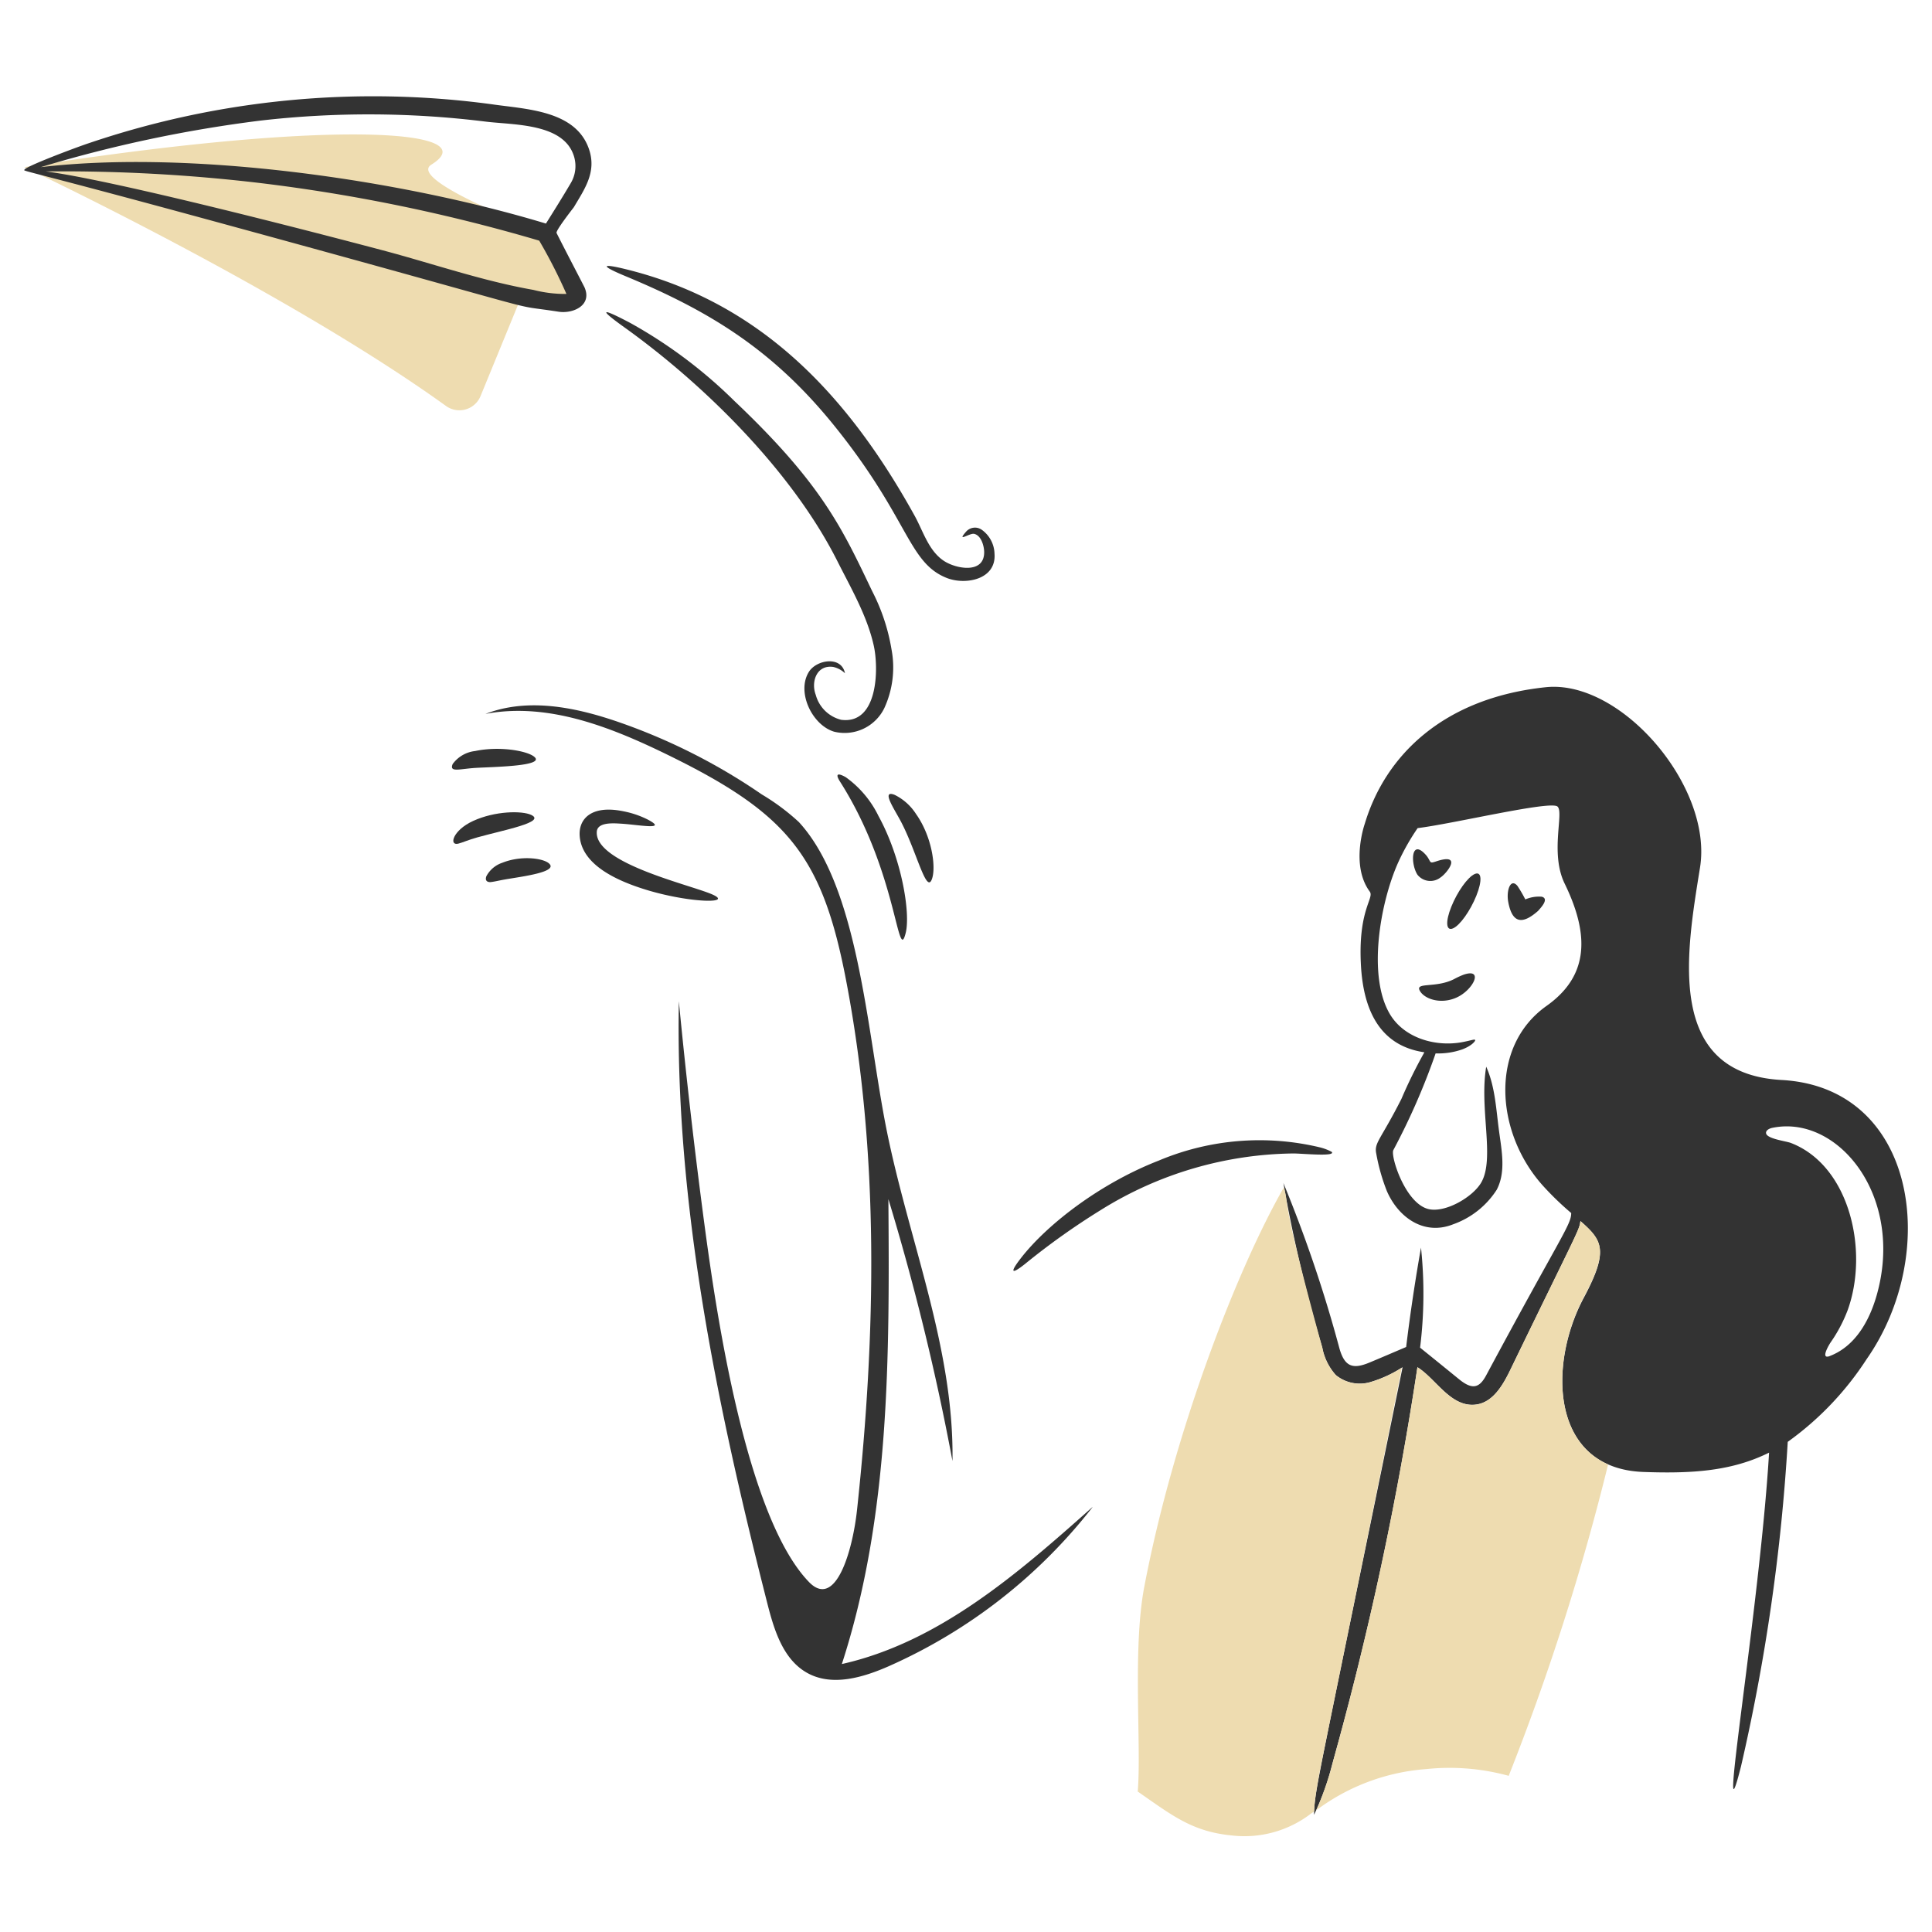 <svg viewBox="0 0 400 400" xmlns="http://www.w3.org/2000/svg"><g transform="matrix(2,0,0,2,0,0)"><path d="M93.758,96.575c-.852,3.409-.85-6.321-6.8-15.664-.489-.768-.292-.95.582-.465a10.675,10.675,0,0,1,3.4,4.026C93.345,88.857,94.27,94.526,93.758,96.575Z" fill="#333333"></path><path d="M96.5,90.919c-.575,1.841-1.59-2.765-3.258-5.912-.712-1.342-2.043-3.276-.628-2.723a5.519,5.519,0,0,1,2.211,1.978C96.453,86.559,96.9,89.664,96.5,90.919Z" fill="#333333"></path><path d="M44.65,17.047c5.638-3.506-9.4-4.888-42.127.256,0,0,26.948,12.7,43.639,24.717A2.368,2.368,0,0,0,49.747,41l4.212-10.264,4.585.675a.971.971,0,0,0,1-1.4l-3.026-5.935C56.519,24.1,42.022,18.68,44.65,17.047Z" fill="#EEDCB0"></path><path d="M60.988,15.487c-1.357-4.094-6.562-4.174-10.124-4.7A91.642,91.642,0,0,0,9.226,14.812c-1.323.436-6.7,2.457-6.7,2.77-.2.14.372.063,20.924,5.679,36.426,9.953,28.158,8.05,34.376,9.007,1.49.229,3.514-.652,2.676-2.537-.954-1.862-1.936-3.721-2.886-5.609-.117-.232,1.583-2.4,1.792-2.677C60.505,19.584,61.767,17.838,60.988,15.487ZM39.622,25.914c-6.965-1.847-27.794-7.254-34.888-8.169a173.967,173.967,0,0,1,22.251,1.21,176.857,176.857,0,0,1,28.836,5.958,54.161,54.161,0,0,1,2.816,5.516,13.135,13.135,0,0,1-3.421-.419C49.955,29.087,44.79,27.285,39.622,25.914ZM59.1,18.932c-.9,1.532-1.769,2.909-2.584,4.212-15.3-4.628-36.924-7.65-52.3-5.841a137.509,137.509,0,0,1,22.739-4.818,98.161,98.161,0,0,1,23.228.093c2.911.378,8.27.121,9.263,3.7A3.444,3.444,0,0,1,59.1,18.932Z" fill="#333333"></path><path d="M64.759,28.591c-2.834-1.178-2.48-1.369.488-.605,13.8,3.548,22.681,13.195,29.442,25.415.883,1.6,1.442,3.633,3.049,4.678,1.256.816,4.143,1.35,4.143-.908,0-.628-.3-1.755-1.048-1.908-.464-.095-1.84.936-.837-.21a1.224,1.224,0,0,1,1.606-.232,3.144,3.144,0,0,1,1.349,2.49c.213,2.7-3.027,3.285-4.957,2.514C93.979,58.22,94.135,53.71,86.38,44.091,80.027,36.211,73.462,32.208,64.759,28.591Z" fill="#333333"></path><path d="M64.619,33.874c-2.746-1.966-2.356-2.016.628-.442a49.5,49.5,0,0,1,10.776,8.076C85.164,50.163,87.225,54.8,90.29,61.2a20.412,20.412,0,0,1,2,6.028,10.072,10.072,0,0,1-.745,6.074,4.572,4.572,0,0,1-5.19,2.444c-2.281-.673-3.939-4.123-2.607-6.214.788-1.236,3.352-1.676,3.724.163a2.575,2.575,0,0,0-1.21-.652c-1.723-.251-2.328,1.536-1.816,2.886a3.637,3.637,0,0,0,2.63,2.584c3.838.508,3.9-5.328,3.375-7.681-.689-3.092-2.352-5.934-3.77-8.751C82.062,48.9,73.042,39.905,64.619,33.874Z" fill="#333333"></path><path d="M67.063,84.844c2.168,1.151-1.027.519-2.817.419-.7-.039-2.4-.186-2.467.838-.218,3.2,9.232,5.381,11.8,6.424,2.634,1.07-2.2.963-6.7-.419-2.871-.882-6.589-2.494-6.865-5.493-.17-1.835,1.206-3.314,4.515-2.63A9.668,9.668,0,0,1,67.063,84.844Z" fill="#333333"></path><path d="M55.193,78.258c1.59,1.053-4.008,1.12-5.935,1.233-1.678.1-2.767.508-2.4-.395a3.336,3.336,0,0,1,2.327-1.35C51.631,77.231,54.337,77.691,55.193,78.258Z" fill="#333333"></path><path d="M54.983,84.356c1.6.742-2.828,1.565-5.562,2.327-.93.259-1.557.546-1.978.652-.989.247-.6-1.372,1.536-2.351C51.268,83.933,54.038,83.918,54.983,84.356Z" fill="#333333"></path><path d="M56.775,89.336c1.213.925-2.809,1.41-4.468,1.7-.72.126-1.21.256-1.56.28-.349,0-.548-.183-.4-.606A2.914,2.914,0,0,1,52,89.313C53.892,88.551,56.1,88.822,56.775,89.336Z" fill="#333333"></path><path d="M136.652,118.778a5.211,5.211,0,0,1,1.211.466c.429.513-3,.167-3.957.162a38.431,38.431,0,0,0-19.969,5.866,73.871,73.871,0,0,0-7.844,5.585c-1.453,1.151-1.549.852-.4-.628,2.755-3.534,8.236-7.737,14.244-10.078A26.858,26.858,0,0,1,136.652,118.778Z" fill="#333333"></path><path d="M150.407,96.109c-.721.3-.791-.7-.162-2.258s1.694-3.058,2.42-3.374.791.7.163,2.257S151.129,95.806,150.407,96.109Z" fill="#333333"></path><path d="M159.6,92.827a3.6,3.6,0,0,0-1.7.28,13.961,13.961,0,0,0-.815-1.4c-.721-.852-1.168.492-.954,1.653.419,2.269,1.485,2.355,3.095.931C159.484,93.991,160.415,93.038,159.6,92.827Z" fill="#333333"></path><path d="M148.662,89.173c-.739.247-.491.068-.978-.582-1.624-1.919-1.7.783-.954,1.955a1.7,1.7,0,0,0,2.374.3C149.814,90.391,151.453,88.243,148.662,89.173Z" fill="#333333"></path><path d="M146.963,102.533c-.447-.873,1.667-.229,3.538-1.164a8.336,8.336,0,0,1,1-.465c2.149-.742,1.015,1.6-.744,2.373C149.119,104,147.413,103.411,146.963,102.533Z" fill="#333333"></path><path d="M113.006,156.087c-7.681,6.842-15.827,13.918-25.858,16.175,5-15.407,4.934-31.932,4.818-48.131A252.933,252.933,0,0,1,98.6,151.246c.186-11.8-4.614-23.041-6.889-34.632C89.719,106.467,88.856,91.8,82.7,85.1a22.864,22.864,0,0,0-3.84-2.862,61.927,61.927,0,0,0-14.9-7.518c-4.42-1.517-9.333-2.514-13.708-.815,6.61-1.256,13.264,1.47,19.294,4.446,12.118,5.98,15.6,10.42,18.037,23.111,3.455,18.012,3.1,36.562,1.141,54.811-.466,4.328-2.229,10.345-4.981,7.494-6.481-6.714-9.565-27.615-10.8-36.866Q71.4,115.312,70.274,103.65c-.395,21.086,3.966,41.938,9.171,62.375.7,2.746,1.633,5.787,4.142,7.168,2.565,1.412,5.751.47,8.449-.721a54.971,54.971,0,0,0,21.086-16.479C113.076,156.04,113.029,156.063,113.006,156.087Z" fill="#333333"></path><path d="M184.434,111.8c-12.126-.669-9.849-13.267-8.448-21.994,1.345-8.38-8.17-19.484-15.966-18.666-10.614,1.113-16.618,7.075-18.736,14.127,0,0-1.516,4.279.512,7.029.5.679-1.243,1.887-.908,7.7.266,4.611,1.975,8.27,6.564,8.937a49.448,49.448,0,0,0-2.374,4.818c-2.154,4.257-2.849,4.538-2.607,5.679a20.151,20.151,0,0,0,1.094,3.863c1.189,2.746,3.86,4.648,6.866,3.445a8.872,8.872,0,0,0,4.515-3.584c.956-1.838.51-4.027.233-6.075-.305-2.257-.4-4.585-1.327-6.656-.733,4.36.918,9.5-.512,11.986-.875,1.522-3.756,3.19-5.493,2.746-2.394-.611-3.926-5.5-3.607-6.1a69.86,69.86,0,0,0,4.375-10.008,7.547,7.547,0,0,0,2.77-.418c.986-.376,1.35-.862,1.327-.955-.024-.139-.421.037-1.35.21-2.729.507-5.981-.4-7.471-2.886-2.344-3.918-1.033-11.462.814-15.64a23.267,23.267,0,0,1,2.048-3.631c3.771-.466,13.736-2.868,14.477-2.235.7.6-.8,4.821.745,7.983,2.782,5.708,2.241,9.739-1.885,12.662-5.9,4.18-5.319,13.046-.419,18.549a30.682,30.682,0,0,0,2.979,2.886c0,1.217-.985,2.235-8.8,16.8-.687,1.281-1.4,1.551-2.793.419q-2.02-1.645-4.05-3.282a45.368,45.368,0,0,0,.094-10.357c-.606,3.422-1.118,6.843-1.536,10.288-1.257.535-2.511,1.077-3.771,1.6-1.728.726-2.616.492-3.165-1.559a139.452,139.452,0,0,0-5.772-17.013,150.848,150.848,0,0,0,4.026,17.036,5.85,5.85,0,0,0,1.4,2.84,3.9,3.9,0,0,0,3.514.745,12.815,12.815,0,0,0,3.4-1.56c-9.138,44.613-9.073,43.65-9.17,46.339a27.1,27.1,0,0,0,1.885-5.237,339.628,339.628,0,0,0,8.821-41.1c1.928,1.2,3.471,4.209,6.075,3.864,1.745-.232,2.77-2,3.537-3.584,7.113-14.668,7.119-14.4,7.262-15.408,2.281,2,2.958,3.05.349,7.937-3.767,7.054-3.4,17.688,6.168,18.037,5.1.186,9.17-.093,13.01-2-.96,16.082-5.55,42.907-2.909,32.491a202.106,202.106,0,0,0,4.841-33.608,31.734,31.734,0,0,0,8.169-8.565C200.842,129.826,198.492,112.571,184.434,111.8Zm4.981,28.58c-1,.381-.094-1.14.093-1.419a15.23,15.23,0,0,0,1.769-3.352c2.2-6.121.216-14.941-5.888-17.292-.489-.188-2.426-.418-2.561-.978-.072-.3.3-.514.629-.582,6.807-1.424,13.754,7.106,10.8,17.386C193.49,136.8,192.015,139.385,189.415,140.376Z" fill="#333333"></path><path d="M163.953,134.279c2.65-4.945,1.88-5.911-.349-7.867-.143,1-.149.74-7.262,15.408-.767,1.582-1.792,3.352-3.537,3.584-2.6.345-4.147-2.664-6.075-3.864a341.747,341.747,0,0,1-8.667,40.555,33.234,33.234,0,0,1-1.8,5.3,21.641,21.641,0,0,1,11.4-4.262,23.131,23.131,0,0,1,8.518.7A248.746,248.746,0,0,0,166.47,151.6C160.44,148.932,160.812,140.138,163.953,134.279Z" fill="#EEDCB0"></path><path d="M145.115,141.586A12.487,12.487,0,0,1,141.8,143.1a3.9,3.9,0,0,1-3.514-.745,5.854,5.854,0,0,1-1.4-2.84c-4.456-16.214-3.361-14.425-3.98-16.594-4.841,8.448-11.4,25.323-14.453,41.358-1.232,6.471-.279,16.5-.675,21.18.047.046.116.069.163.116,3.421,2.374,5.493,4.022,9.5,4.422a11.323,11.323,0,0,0,8.309-2.281c.641-.481-.2.839,1.14-5.7C139.648,168.523,142.4,155.077,145.115,141.586Z" fill="#EEDCB0"></path></g></svg>

